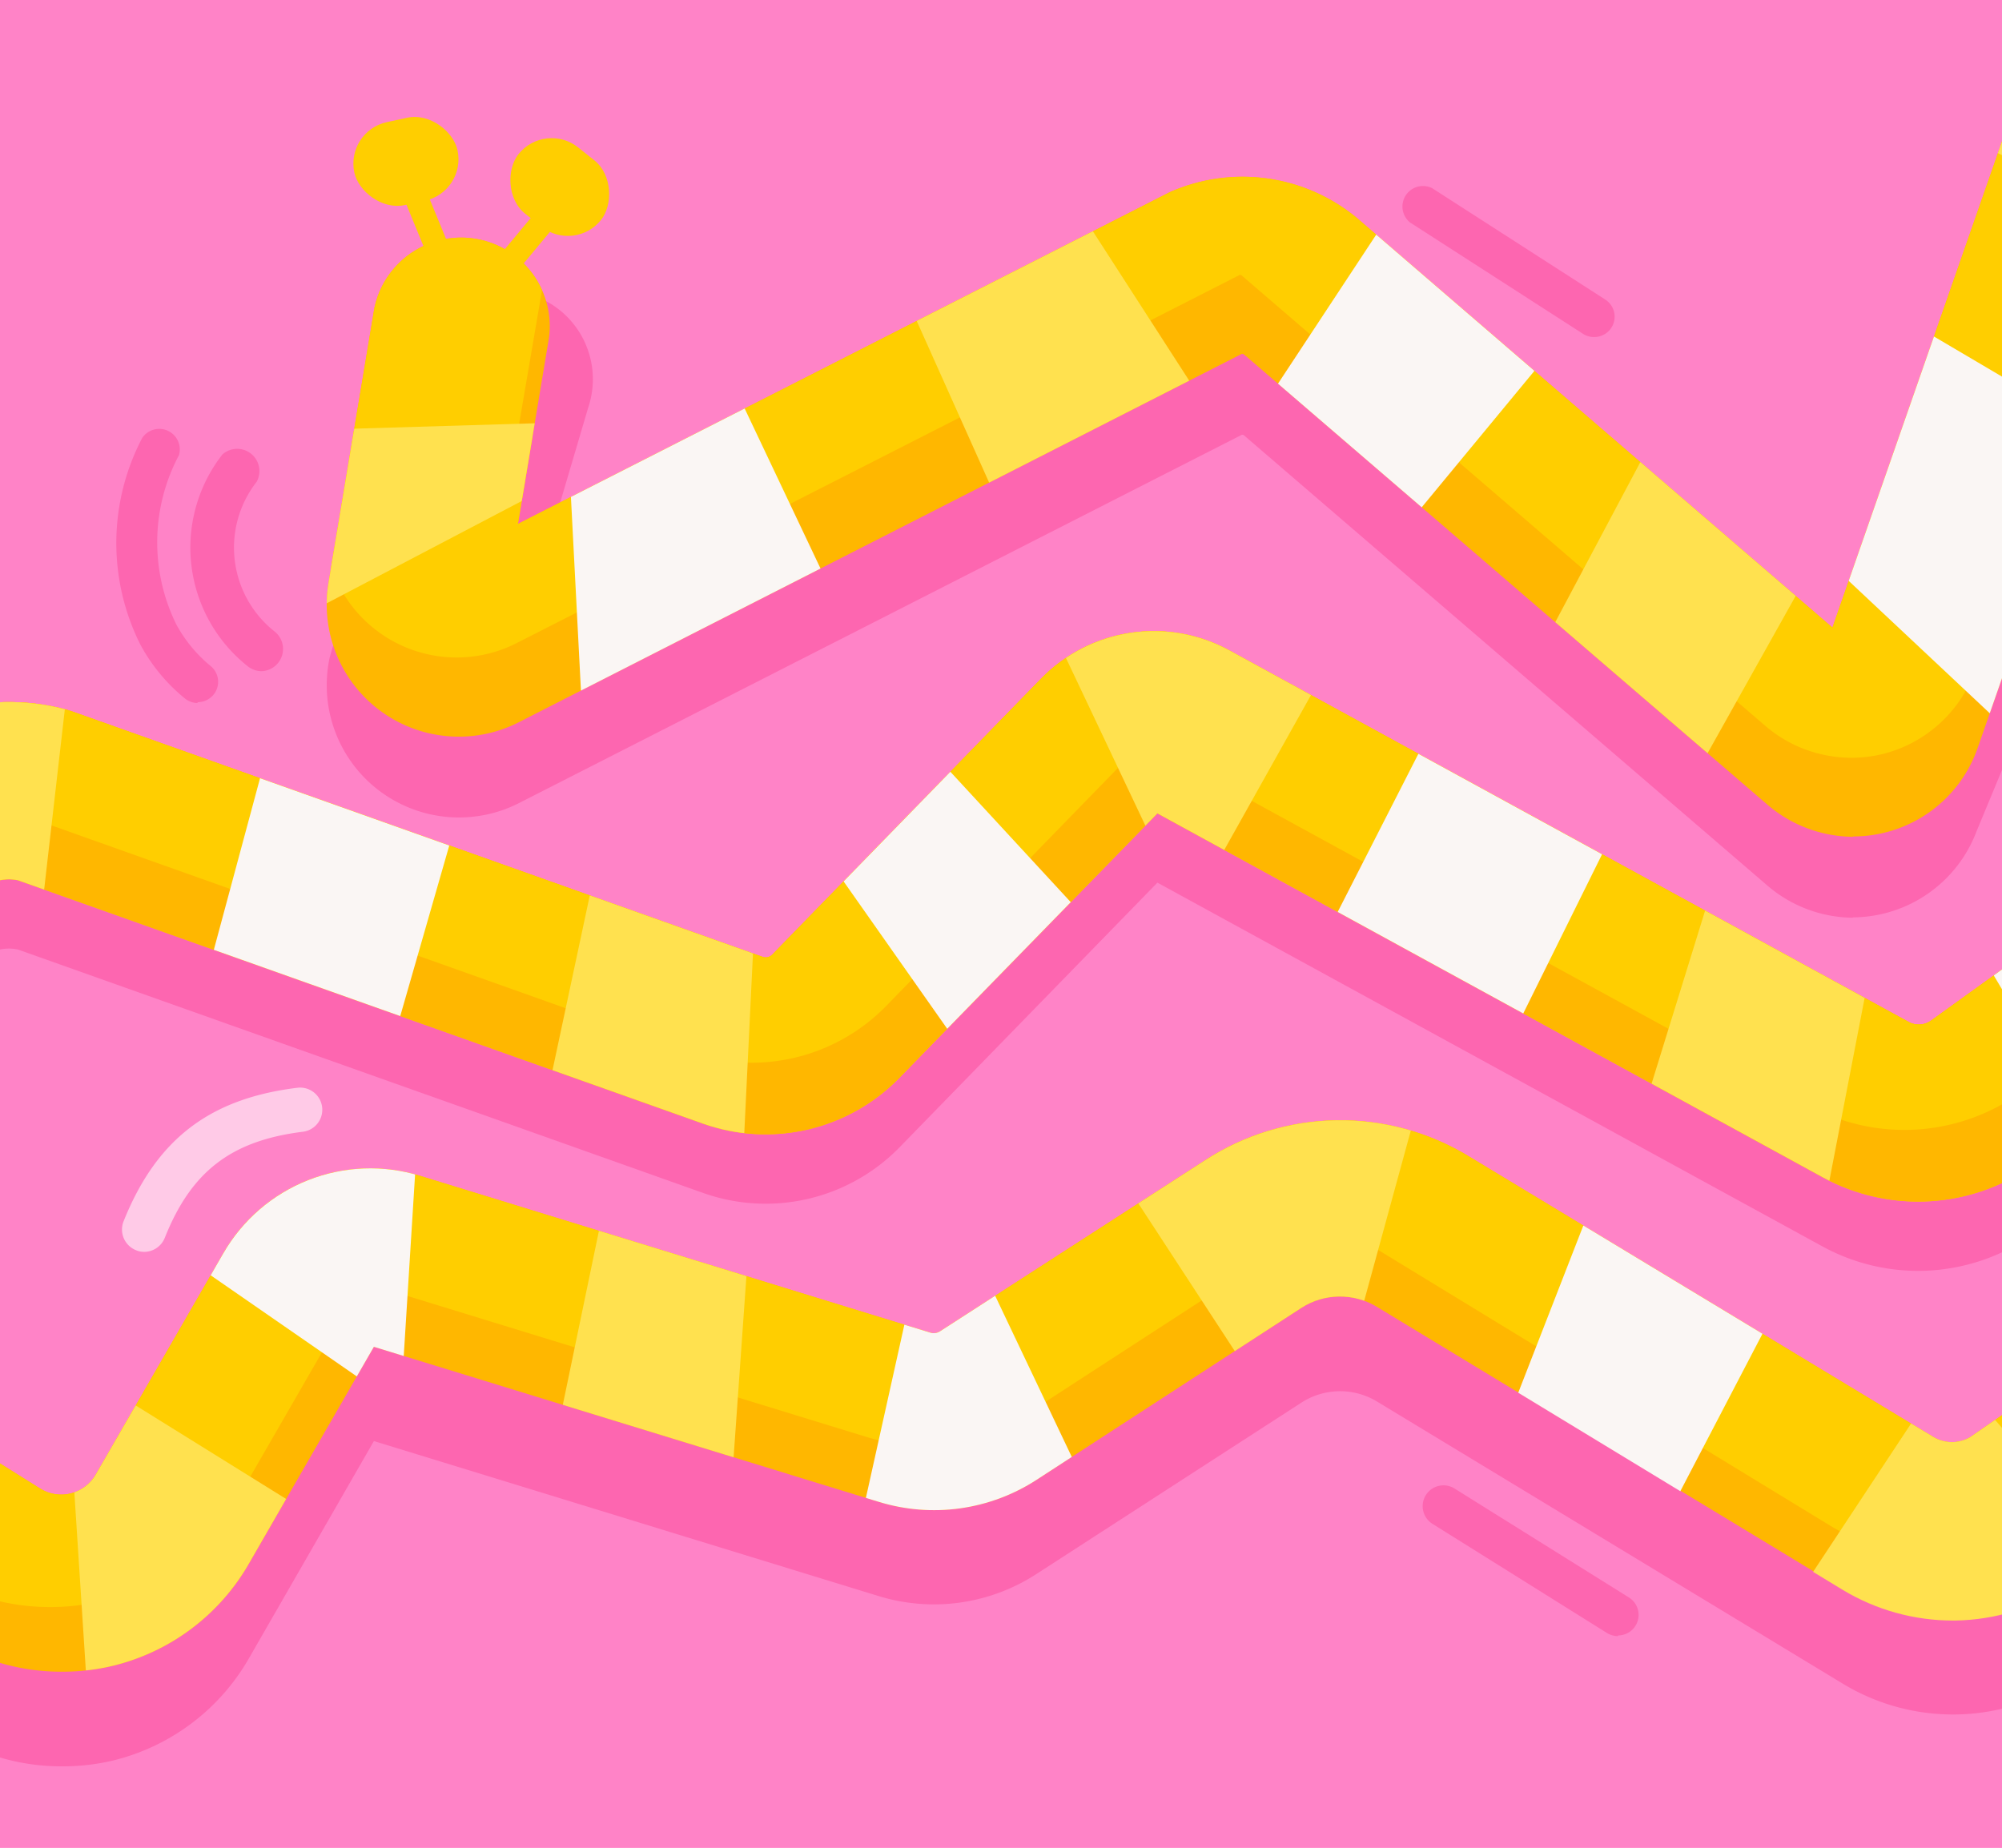 <svg id="Layer_1" data-name="Layer 1" xmlns="http://www.w3.org/2000/svg" xmlns:xlink="http://www.w3.org/1999/xlink" viewBox="0 0 117 108"><defs><style>.cls-1,.cls-2{fill:none;}.cls-13,.cls-2{clip-path:url(#clip-path);}.cls-3{fill:#ff83c7;}.cls-4{clip-path:url(#clip-path-2);}.cls-5{fill:#fd66b0;}.cls-6{clip-path:url(#clip-path-3);}.cls-7{fill:#ffb700;}.cls-8{clip-path:url(#clip-path-4);}.cls-9{fill:#ffce00;}.cls-10{fill:#ffe14f;}.cls-11{fill:#faf6f4;}.cls-12{clip-path:url(#clip-path-5);}.cls-14{fill:#ffcae7;}</style><clipPath id="clip-path"><path class="cls-1" d="M3.55,97.71a12.6,12.6,0,0,1-6.7-1.94l-18-11.26a5.17,5.17,0,0,1-1.64-7.14,5.17,5.17,0,0,1,7.13-1.63L2.34,87a2.33,2.33,0,0,0,3.26-.81l7.45-12.93a9.91,9.91,0,0,1,11.51-4.53l29.83,9.17a.68.68,0,0,0,.54-.08l15.5-10a14.47,14.47,0,0,1,15.4-.24L113,84a2.12,2.12,0,0,0,2.15,0l11.68-8.11a9.58,9.58,0,0,1,13.27,2.36l3.57,5.07a5.18,5.18,0,1,1-8.47,6l-3.12-4.43L121,92.61l-.17.11a12.45,12.45,0,0,1-6.55,2h-.14a12.46,12.46,0,0,1-6.46-1.8L80.46,76.38a4.16,4.16,0,0,0-4.4.06L60.57,86.5a11,11,0,0,1-9.22,1.28l-29.5-9.06L14.57,91.35a12.59,12.59,0,0,1-7.92,6A12.66,12.66,0,0,1,3.55,97.71Z"/></clipPath><clipPath id="clip-path-2"><rect class="cls-1" width="117" height="108"/></clipPath><clipPath id="clip-path-3"><rect class="cls-1" x="-13.72" width="162" height="108"/></clipPath><clipPath id="clip-path-4"><path class="cls-1" d="M108.3,48.91a7.76,7.76,0,0,1-5-1.87L72.81,20.81l-.09-.07a.2.2,0,0,0-.14-.06h0L30.33,42.21A7.72,7.72,0,0,1,19.2,34.06L21.88,18a5.18,5.18,0,0,1,10.21,1.7L30.27,30.62l38-19.34a4,4,0,0,1,.43-.19A10.48,10.48,0,0,1,79.6,13l27.49,23.68L122.81-8.39a5.17,5.17,0,0,1,6.59-3.18A5.16,5.16,0,0,1,132.58-5l-17,48.71a7.7,7.7,0,0,1-7.29,5.18Z"/></clipPath><clipPath id="clip-path-5"><path class="cls-1" d="M-23.1,76.12A5.19,5.19,0,0,1-26.35,75a5.19,5.19,0,0,1-.78-7.28L-9.5,45.83A12.88,12.88,0,0,1,3.92,41.49l.37.12L44.57,55.93a.53.53,0,0,0,.57-.14L60.85,39.66a9.2,9.2,0,0,1,11-1.64l39.69,21.71a1.24,1.24,0,0,0,1.32-.08l31-22.34a5.18,5.18,0,0,1,6.67.53L172,59.17a5.18,5.18,0,1,1-7.3,7.34L146.33,48.28,118.88,68.05a11.64,11.64,0,0,1-12.34.77L67.64,47.54,52.56,63A10.93,10.93,0,0,1,41.1,65.68L1.05,51.45a2.52,2.52,0,0,0-2.49.88L-19.07,74.19A5.16,5.16,0,0,1-23.1,76.12Z"/></clipPath></defs><title>visual-dotcom_navi_featured_desktop-how_to_reduce_anxiety-202000805-kh</title><rect class="cls-3" width="117" height="108"/><g class="cls-4"><rect class="cls-3" x="-13.72" width="162" height="108"/><path class="cls-5" d="M108.3,53.64a7.76,7.76,0,0,1-5-1.87L72.81,25.54l-.09-.08a.19.19,0,0,0-.14-.05L30.33,46.94A7.73,7.73,0,0,1,19.2,38.78a4.15,4.15,0,0,1,.14-.61l5.11-17.29a5.18,5.18,0,1,1,9.93,2.93L31.1,34.92,68.23,16l.43-.19A10.5,10.5,0,0,1,79.6,17.72l27.66,23.83,19-45.9a5.16,5.16,0,0,1,6.76-2.79,5.17,5.17,0,0,1,2.8,6.76l-20.32,49a7.77,7.77,0,0,1-7.23,5Z"/><g class="cls-6"><path class="cls-5" d="M3.55,103.24a12.6,12.6,0,0,1-6.7-1.94L-21.12,90a5.16,5.16,0,0,1-1.64-7.13,5.17,5.17,0,0,1,7.13-1.64l18,11.26a2.35,2.35,0,0,0,3.26-.81l7.45-12.94a9.92,9.92,0,0,1,11.51-4.52l29.83,9.16a.61.61,0,0,0,.54-.08l15.5-10a14.49,14.49,0,0,1,15.4-.23L113,89.55a2.08,2.08,0,0,0,2.15,0l11.68-8.1a9.59,9.59,0,0,1,13.27,2.35l3.57,5.08a5.18,5.18,0,0,1-8.47,6l-3.12-4.44L121,98.14l-.17.11a12.41,12.41,0,0,1-13.15.15L80.46,81.91a4.16,4.16,0,0,0-4.4.07L60.57,92a11,11,0,0,1-9.22,1.29l-29.5-9.06L14.57,96.89a12.59,12.59,0,0,1-7.92,6A12.65,12.65,0,0,1,3.55,103.24Z"/><path class="cls-5" d="M-23.1,80.17A5.19,5.19,0,0,1-26.35,79a5.19,5.19,0,0,1-.78-7.28L-9.5,49.88A12.88,12.88,0,0,1,3.92,45.54l.37.12L44.57,60a.53.53,0,0,0,.57-.14L60.85,43.71a9.2,9.2,0,0,1,11-1.64l39.69,21.71a1.24,1.24,0,0,0,1.32-.08l31-22.34a5.16,5.16,0,0,1,6.67.53L172,63.22a5.18,5.18,0,1,1-7.3,7.34L146.33,52.33,118.88,72.1a11.64,11.64,0,0,1-12.34.77L67.64,51.59,52.56,67.07A10.93,10.93,0,0,1,41.1,69.73L1.05,55.5a2.52,2.52,0,0,0-2.49.88L-19.07,78.24A5.16,5.16,0,0,1-23.1,80.17Z"/><path class="cls-7" d="M108.3,48.91a7.76,7.76,0,0,1-5-1.87L72.81,20.81l-.09-.07a.2.2,0,0,0-.14-.06h0L30.33,42.21A7.72,7.72,0,0,1,19.2,34.06L21.88,18a5.18,5.18,0,0,1,10.21,1.7L30.27,30.62l38-19.34a4,4,0,0,1,.43-.19A10.48,10.48,0,0,1,79.6,13l27.49,23.68L122.81-8.39a5.17,5.17,0,0,1,6.59-3.18A5.16,5.16,0,0,1,132.58-5l-17,48.71a7.7,7.7,0,0,1-7.29,5.18Z"/><g class="cls-8"><path class="cls-1" d="M108.3,48.91a7.76,7.76,0,0,1-5-1.87L72.81,20.81l-.09-.07a.2.2,0,0,0-.14-.06h0L30.33,42.21A7.72,7.72,0,0,1,19.2,34.06L21.88,18a5.18,5.18,0,0,1,10.21,1.7L30.27,30.62l38-19.34a4,4,0,0,1,.43-.19A10.48,10.48,0,0,1,79.6,13l27.49,23.68L122.81-8.39a5.17,5.17,0,0,1,6.59-3.18A5.16,5.16,0,0,1,132.58-5l-17,48.71a7.7,7.7,0,0,1-7.29,5.18Z"/><path class="cls-9" d="M108.16,44.29a7.73,7.73,0,0,1-5-1.87L72.67,16.19l-.08-.07a.19.19,0,0,0-.14-.05h0L30.19,37.59a7.73,7.73,0,0,1-11.13-8.15l2.68-16.08A5.18,5.18,0,0,1,32,15.06L30.13,26l38-19.34a3.3,3.3,0,0,1,.43-.19A10.48,10.48,0,0,1,79.47,8.38L107,32.06,122.67-13a5.18,5.18,0,0,1,6.6-3.18,5.17,5.17,0,0,1,3.18,6.59l-17,48.71a7.72,7.72,0,0,1-5.3,4.92A7.58,7.58,0,0,1,108.16,44.29Z"/><polygon class="cls-10" points="14.23 25.25 32.59 24.7 31.51 28.75 14.77 37.53 14.23 25.25"/><polygon class="cls-11" points="33.26 27 34.07 42.66 48.65 34.7 42.44 21.6 33.26 27"/><polygon class="cls-10" points="51.76 14.71 58.78 30.38 70.39 23.63 62.29 11.07 51.76 14.71"/><polygon class="cls-11" points="73.63 24.03 81.73 11.74 90.77 20.35 81.18 31.96 73.63 24.03"/><polygon class="cls-10" points="89.9 38.23 96.79 25.27 105.81 33.28 98.25 46.78 89.9 38.23"/><polygon class="cls-11" points="107.24 33.2 118.31 43.59 125.56 27.06 112.06 19.1 107.24 33.2"/><polygon class="cls-10" points="114.8 7.96 128.71 14.98 133.27 0.4 117.37 -2.83 114.8 7.96"/></g><path class="cls-9" d="M-23.1,76.12A5.19,5.19,0,0,1-26.35,75a5.19,5.19,0,0,1-.78-7.28L-9.5,45.83A12.88,12.88,0,0,1,3.92,41.49l.37.12L44.57,55.93a.53.53,0,0,0,.57-.14L60.85,39.66a9.2,9.2,0,0,1,11-1.64l39.69,21.71a1.24,1.24,0,0,0,1.32-.08l31-22.34a5.16,5.16,0,0,1,6.67.53L172,59.17a5.18,5.18,0,1,1-7.3,7.34L146.33,48.28,118.88,68.05a11.64,11.64,0,0,1-12.34.77L67.64,47.54,52.56,63A10.93,10.93,0,0,1,41.1,65.68L1.05,51.45a2.52,2.52,0,0,0-2.49.88L-19.07,74.19A5.16,5.16,0,0,1-23.1,76.12Z"/><g class="cls-12"><path class="cls-7" d="M-23.1,76.12A5.19,5.19,0,0,1-26.35,75a5.19,5.19,0,0,1-.78-7.28L-9.5,45.83A12.88,12.88,0,0,1,3.92,41.49l.37.12L44.57,55.93a.53.53,0,0,0,.57-.14L60.85,39.66a9.2,9.2,0,0,1,11-1.64l39.69,21.71a1.24,1.24,0,0,0,1.32-.08l31-22.34a5.18,5.18,0,0,1,6.67.53L172,59.17a5.18,5.18,0,1,1-7.3,7.34L146.33,48.28,118.88,68.05a11.64,11.64,0,0,1-12.34.77L67.64,47.54,52.56,63A10.93,10.93,0,0,1,41.1,65.68L1.05,51.45a2.52,2.52,0,0,0-2.49.88L-19.07,74.19A5.16,5.16,0,0,1-23.1,76.12Z"/><path class="cls-9" d="M-23.91,71.93a5.18,5.18,0,0,1-3.25-1.14,5.19,5.19,0,0,1-.78-7.28l17.63-21.86A12.87,12.87,0,0,1,3.11,37.31l.37.11L43.76,51.74a.55.55,0,0,0,.57-.13L60,35.48a9.21,9.21,0,0,1,11-1.65L110.7,55.55a1.26,1.26,0,0,0,1.32-.08l31-22.34a5.16,5.16,0,0,1,6.67.53L171.17,55a5.18,5.18,0,0,1-7.3,7.34L145.52,44.09,118.07,63.87a11.66,11.66,0,0,1-12.34.76L66.83,43.35,51.75,58.84A11,11,0,0,1,40.29,61.5L.24,47.26a2.51,2.51,0,0,0-2.49.89L-19.88,70A5.15,5.15,0,0,1-23.91,71.93Z"/><polygon class="cls-10" points="-11.42 44.01 -1.03 55.08 2.35 54 4.24 37.53 -2.51 36.45 -11.42 44.01"/><polygon class="cls-11" points="15.85 43.06 12.07 57.1 23 60.75 27.19 46.17 15.85 43.06"/><polygon class="cls-10" points="35.15 49.14 31.78 64.94 43.39 68.44 44.2 51.7 35.15 49.14"/><polygon class="cls-11" points="47.44 48.87 56.08 61.16 63.37 53.59 53.65 43.06 47.44 48.87"/><polygon class="cls-10" points="67.55 49.55 60.26 34.16 70.39 32.8 78.35 37.53 70.79 51.03 67.55 49.55"/><polygon class="cls-11" points="77.27 55.08 84.02 41.85 94.42 48.33 87.94 61.42 77.27 55.08"/><polygon class="cls-10" points="95.54 66.51 100.26 51.25 109.51 55.54 106.41 71.61 95.54 66.51"/><polygon class="cls-11" points="114.4 53.46 122.77 67.5 133.03 58.73 122.9 47.79 114.4 53.46"/></g><path class="cls-7" d="M3.55,97.71a12.6,12.6,0,0,1-6.7-1.94l-18-11.26a5.17,5.17,0,0,1-1.64-7.14,5.18,5.18,0,0,1,7.13-1.64L2.34,87a2.33,2.33,0,0,0,3.26-.81l7.45-12.93a9.91,9.91,0,0,1,11.51-4.53l29.83,9.17a.68.68,0,0,0,.54-.08l15.5-10a14.47,14.47,0,0,1,15.4-.24L113,84a2.1,2.1,0,0,0,2.15,0l11.68-8.11a9.59,9.59,0,0,1,13.27,2.36l3.57,5.07a5.18,5.18,0,1,1-8.47,6l-3.12-4.43L121,92.61l-.17.11a12.47,12.47,0,0,1-13.15.15L80.46,76.38a4.16,4.16,0,0,0-4.4.06L60.57,86.5a11,11,0,0,1-9.22,1.28l-29.5-9.06L14.57,91.35a12.59,12.59,0,0,1-7.92,6A12.66,12.66,0,0,1,3.55,97.71Z"/><g class="cls-13"><path class="cls-9" d="M2.88,93.93A12.63,12.63,0,0,1-3.83,92l-18-11.26a5.19,5.19,0,0,1-1.64-7.14A5.19,5.19,0,0,1-16.3,72l18,11.26a2.32,2.32,0,0,0,3.25-.81l7.46-12.93a9.91,9.91,0,0,1,11.5-4.53l29.84,9.17a.68.68,0,0,0,.54-.08L69.75,64a14.48,14.48,0,0,1,15.41-.24l27.18,16.49a2.12,2.12,0,0,0,2.15,0l11.67-8.11a9.58,9.58,0,0,1,13.27,2.36L143,79.57a5.18,5.18,0,1,1-8.47,6l-3.11-4.43-11.14,7.73-.16.11a12.48,12.48,0,0,1-6.55,2h-.15a12.43,12.43,0,0,1-6.45-1.8L79.79,72.6a4.16,4.16,0,0,0-4.4.06L59.89,82.72A11,11,0,0,1,50.68,84l-29.5-9.06L13.9,87.57a12.58,12.58,0,0,1-7.93,6A12.58,12.58,0,0,1,2.88,93.93Z"/><polygon class="cls-10" points="4.1 83.43 5.18 100.17 15.71 94.36 18.68 88.83 4.78 80.19 4.1 83.43"/><polygon class="cls-11" points="23.41 82.22 8.96 72.22 15.17 65.47 24.49 64.94 23.41 82.22"/><polygon class="cls-10" points="32.45 84.24 35.42 69.93 43.79 72.22 42.71 87.48 32.45 84.24"/><polygon class="cls-11" points="53.65 73.84 49.6 92.07 57.56 93.15 64.45 88.97 56.62 72.5 53.65 73.84"/><polygon class="cls-10" points="64.85 67.77 73.22 80.59 79.03 78.57 83.21 63.31 71.06 62.37 64.85 67.77"/><polygon class="cls-11" points="87.94 83.43 92.93 70.61 103.6 76.81 96.98 89.5 87.94 83.43"/><polygon class="cls-10" points="113.05 81.14 103.87 95.04 110.75 98.69 121.28 95.85 124.52 92.2 114.53 80.59 113.05 81.14"/></g></g><rect class="cls-9" x="20.64" y="6.95" width="6.17" height="4.96" rx="2.48" transform="translate(-1.46 5.24) rotate(-12.22)"/><rect class="cls-9" x="23.74" y="9.01" width="1.38" height="5.57" transform="translate(-2.65 10.17) rotate(-22.34)"/><rect class="cls-9" x="29.63" y="8.45" width="6.17" height="4.96" rx="2.48" transform="translate(13.95 -18.01) rotate(38.57)"/><rect class="cls-9" x="30.32" y="11.05" width="1.38" height="5.57" transform="translate(16 -16.63) rotate(39.72)"/><path class="cls-5" d="M94.55,95.63a1.23,1.23,0,0,1-.63-.18l-10.2-6.38A1.19,1.19,0,0,1,85,87l10.21,6.38a1.2,1.2,0,0,1-.64,2.21Z"/><path class="cls-5" d="M93.15,19.7a1.16,1.16,0,0,1-.64-.19L82.4,13a1.2,1.2,0,0,1,1.3-2L93.8,17.5a1.19,1.19,0,0,1-.65,2.2Z"/><path class="cls-5" d="M15.3,39.23a1.31,1.31,0,0,1-.8-.27A8.85,8.85,0,0,1,13,26.56a1.3,1.3,0,0,1,2,1.6,6.25,6.25,0,0,0,1.06,8.76,1.3,1.3,0,0,1-.8,2.31Z"/><path class="cls-5" d="M11.55,41.09a1.19,1.19,0,0,1-.75-.27,10.45,10.45,0,0,1-2.59-3.13,13.23,13.23,0,0,1,.1-12.09,1.2,1.2,0,0,1,2.15,1,10.86,10.86,0,0,0-.16,9.89,8.17,8.17,0,0,0,2,2.43,1.19,1.19,0,0,1-.76,2.12Z"/><path class="cls-14" d="M8.43,73.17a1.23,1.23,0,0,1-.49-.1,1.3,1.3,0,0,1-.72-1.68c1.91-4.77,5-7.18,10.16-7.81a1.29,1.29,0,1,1,.32,2.57c-4.18.52-6.52,2.31-8.07,6.2A1.3,1.3,0,0,1,8.43,73.17Z"/></g></svg>